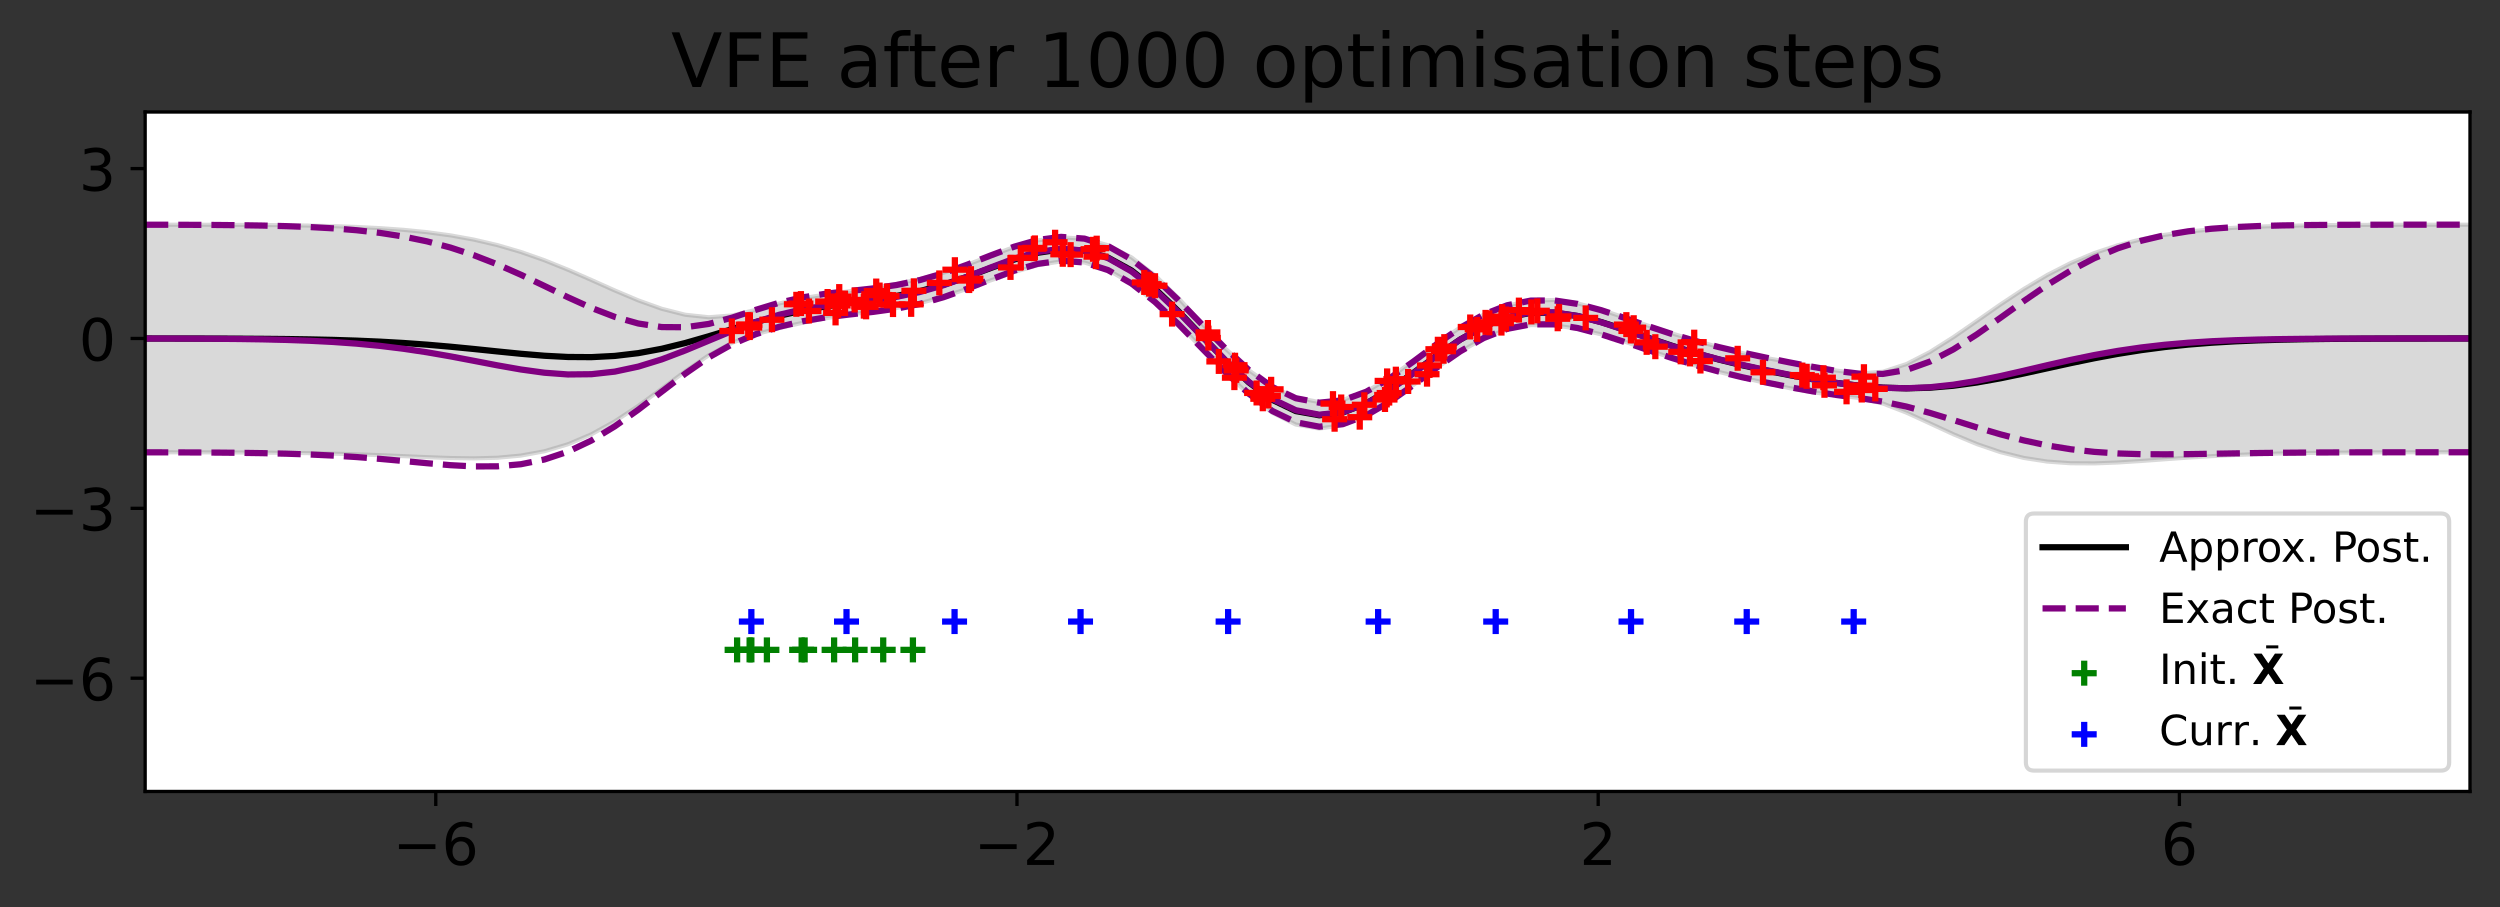 <?xml version="1.0" encoding="utf-8" standalone="no"?>
<!DOCTYPE svg PUBLIC "-//W3C//DTD SVG 1.1//EN"
  "http://www.w3.org/Graphics/SVG/1.1/DTD/svg11.dtd">
<!-- Created with matplotlib (https://matplotlib.org/) -->
<svg height="217.707pt" version="1.1" viewBox="0 0 600.039 217.707" width="600.039pt" xmlns="http://www.w3.org/2000/svg" xmlns:xlink="http://www.w3.org/1999/xlink">
 <rect x="0" y="0" width="600.039" height="217.707" fill="#333333" stroke="none"/>
 <defs>
  <style type="text/css">
*{stroke-linecap:butt;stroke-linejoin:round;}
  </style>
 </defs>
 <g id="figure_1">
  <g id="patch_1">
   <path d="M 0 217.707 
L 600.039 217.707 
L 600.039 -0 
L 0 -0 
z
" style="fill:none;"/>
  </g>
  <g id="axes_1">
   <g id="patch_2">
    <path d="M 34.839 189.957 
L 592.839 189.957 
L 592.839 26.877 
L 34.839 26.877 
z
" style="fill:#ffffff;"/>
   </g>
   <g id="PolyCollection_1">
    <defs>
     <path d="M 34.839 -163.781 
L 34.839 -109.149 
L 40.475 -109.146 
L 46.112 -109.138 
L 51.748 -109.126 
L 57.385 -109.105 
L 63.021 -109.072 
L 68.657 -109.019 
L 74.294 -108.939 
L 79.93 -108.824 
L 85.566 -108.666 
L 91.203 -108.465 
L 96.839 -108.227 
L 102.475 -107.98 
L 108.112 -107.773 
L 113.748 -107.689 
L 119.385 -107.84 
L 125.021 -108.361 
L 130.657 -109.397 
L 136.294 -111.072 
L 141.93 -113.463 
L 147.566 -116.569 
L 153.203 -120.288 
L 158.839 -124.404 
L 164.475 -128.595 
L 170.112 -132.435 
L 175.748 -135.449 
L 181.385 -137.481 
L 187.021 -138.963 
L 192.657 -140.242 
L 198.294 -141.337 
L 203.93 -142.203 
L 209.566 -142.936 
L 215.203 -143.778 
L 220.839 -144.946 
L 226.475 -146.506 
L 232.112 -148.376 
L 237.748 -150.402 
L 243.385 -152.39 
L 249.021 -154.051 
L 254.657 -154.973 
L 260.294 -154.699 
L 265.93 -152.921 
L 271.566 -149.652 
L 277.203 -145.167 
L 282.839 -139.862 
L 288.475 -134.137 
L 294.112 -128.369 
L 299.748 -123.003 
L 305.385 -118.627 
L 311.021 -115.806 
L 316.657 -114.844 
L 322.294 -115.7 
L 327.93 -118.03 
L 333.566 -121.367 
L 339.203 -125.287 
L 344.839 -129.409 
L 350.475 -133.307 
L 356.112 -136.52 
L 361.748 -138.683 
L 367.385 -139.672 
L 373.021 -139.632 
L 378.657 -138.817 
L 384.294 -137.459 
L 389.93 -135.723 
L 395.566 -133.76 
L 401.203 -131.78 
L 406.839 -129.985 
L 412.475 -128.452 
L 418.112 -127.1 
L 423.748 -125.807 
L 429.385 -124.578 
L 435.021 -123.561 
L 440.657 -122.851 
L 446.294 -122.181 
L 451.93 -120.852 
L 457.566 -118.678 
L 463.203 -116.089 
L 468.839 -113.478 
L 474.475 -111.122 
L 480.112 -109.198 
L 485.748 -107.795 
L 491.385 -106.921 
L 497.021 -106.517 
L 502.657 -106.483 
L 508.294 -106.704 
L 513.93 -107.067 
L 519.566 -107.481 
L 525.203 -107.881 
L 530.839 -108.229 
L 536.475 -108.509 
L 542.112 -108.721 
L 547.748 -108.874 
L 553.385 -108.978 
L 559.021 -109.047 
L 564.657 -109.091 
L 570.294 -109.118 
L 575.93 -109.134 
L 581.566 -109.143 
L 587.203 -109.148 
L 592.839 -109.151 
L 592.839 -163.782 
L 592.839 -163.782 
L 587.203 -163.779 
L 581.566 -163.774 
L 575.93 -163.765 
L 570.294 -163.749 
L 564.657 -163.721 
L 559.021 -163.676 
L 553.385 -163.603 
L 547.748 -163.489 
L 542.112 -163.315 
L 536.475 -163.054 
L 530.839 -162.671 
L 525.203 -162.119 
L 519.566 -161.343 
L 513.93 -160.273 
L 508.294 -158.836 
L 502.657 -156.959 
L 497.021 -154.588 
L 491.385 -151.706 
L 485.748 -148.345 
L 480.112 -144.608 
L 474.475 -140.671 
L 468.839 -136.775 
L 463.203 -133.214 
L 457.566 -130.322 
L 451.93 -128.486 
L 446.294 -128.068 
L 440.657 -128.783 
L 435.021 -129.814 
L 429.385 -130.805 
L 423.748 -131.809 
L 418.112 -132.988 
L 412.475 -134.405 
L 406.839 -136.001 
L 401.203 -137.713 
L 395.566 -139.541 
L 389.93 -141.474 
L 384.294 -143.365 
L 378.657 -144.893 
L 373.021 -145.702 
L 367.385 -145.546 
L 361.748 -144.354 
L 356.112 -142.181 
L 350.475 -139.117 
L 344.839 -135.315 
L 339.203 -131.106 
L 333.566 -127.031 
L 327.93 -123.728 
L 322.294 -121.706 
L 316.657 -121.206 
L 311.021 -122.271 
L 305.385 -124.849 
L 299.748 -128.839 
L 294.112 -134.048 
L 288.475 -140.049 
L 282.839 -146.149 
L 277.203 -151.619 
L 271.566 -155.932 
L 265.93 -158.856 
L 260.294 -160.414 
L 254.657 -160.746 
L 249.021 -160.003 
L 243.385 -158.411 
L 237.748 -156.322 
L 232.112 -154.156 
L 226.475 -152.252 
L 220.839 -150.743 
L 215.203 -149.577 
L 209.566 -148.635 
L 203.93 -147.824 
L 198.294 -147.045 
L 192.657 -146.122 
L 187.021 -144.871 
L 181.385 -143.326 
L 175.748 -141.993 
L 170.112 -141.561 
L 164.475 -142.162 
L 158.839 -143.59 
L 153.203 -145.608 
L 147.566 -147.989 
L 141.93 -150.51 
L 136.294 -152.98 
L 130.657 -155.251 
L 125.021 -157.23 
L 119.385 -158.878 
L 113.748 -160.196 
L 108.112 -161.215 
L 102.475 -161.981 
L 96.839 -162.543 
L 91.203 -162.947 
L 85.566 -163.231 
L 79.93 -163.427 
L 74.294 -163.559 
L 68.657 -163.646 
L 63.021 -163.701 
L 57.385 -163.736 
L 51.748 -163.757 
L 46.112 -163.77 
L 40.475 -163.777 
L 34.839 -163.781 
z
" id="m3e86d4dbdd" style="stroke:#808080;stroke-opacity:0.3;"/>
    </defs>
    <g clip-path="url(#p2267577629)">
     <use style="fill:#808080;fill-opacity:0.3;stroke:#808080;stroke-opacity:0.3;" x="0" xlink:href="#m3e86d4dbdd" y="217.707"/>
    </g>
   </g>
   <g id="line2d_1">
    <path clip-path="url(#p2267577629)" d="M 34.839 81.242 
L 40.475 81.245 
L 46.112 81.253 
L 51.748 81.265 
L 57.385 81.286 
L 63.021 81.32 
L 68.657 81.374 
L 74.294 81.458 
L 79.93 81.581 
L 85.566 81.758 
L 91.203 82.001 
L 96.839 82.322 
L 102.475 82.726 
L 108.112 83.213 
L 113.748 83.764 
L 119.385 84.348 
L 125.021 84.911 
L 130.657 85.383 
L 136.294 85.681 
L 141.93 85.72 
L 147.566 85.428 
L 153.203 84.759 
L 158.839 83.71 
L 164.475 82.328 
L 170.112 80.709 
L 175.748 78.986 
L 181.385 77.303 
L 187.021 75.789 
L 192.657 74.524 
L 198.294 73.515 
L 203.93 72.693 
L 209.566 71.921 
L 215.203 71.029 
L 220.839 69.862 
L 226.475 68.328 
L 232.112 66.441 
L 237.748 64.345 
L 243.385 62.306 
L 249.021 60.679 
L 254.657 59.847 
L 260.294 60.15 
L 265.93 61.818 
L 271.566 64.915 
L 277.203 69.313 
L 282.839 74.701 
L 288.475 80.613 
L 294.112 86.498 
L 299.748 91.786 
L 305.385 95.969 
L 311.021 98.668 
L 316.657 99.681 
L 322.294 99.004 
L 327.93 96.828 
L 333.566 93.508 
L 339.203 89.51 
L 344.839 85.345 
L 350.475 81.495 
L 356.112 78.356 
L 361.748 76.188 
L 367.385 75.097 
L 373.021 75.04 
L 378.657 75.852 
L 384.294 77.295 
L 389.93 79.108 
L 395.566 81.056 
L 401.203 82.96 
L 406.839 84.714 
L 412.475 86.278 
L 418.112 87.662 
L 423.748 88.899 
L 429.385 90.015 
L 435.021 91.019 
L 440.657 91.89 
L 446.294 92.582 
L 451.93 93.038 
L 457.566 93.207 
L 463.203 93.055 
L 468.839 92.58 
L 474.475 91.81 
L 480.112 90.803 
L 485.748 89.637 
L 491.385 88.393 
L 497.021 87.154 
L 502.657 85.986 
L 508.294 84.937 
L 513.93 84.036 
L 519.566 83.294 
L 525.203 82.706 
L 530.839 82.257 
L 536.475 81.925 
L 542.112 81.688 
L 547.748 81.525 
L 553.385 81.416 
L 559.021 81.345 
L 564.657 81.301 
L 570.294 81.273 
L 575.93 81.257 
L 581.566 81.248 
L 587.203 81.243 
L 592.839 81.24 
" style="fill:none;stroke:#000000;stroke-linecap:square;stroke-width:1.5;"/>
   </g>
   <g id="line2d_2">
    <path clip-path="url(#p2267577629)" d="M 34.839 108.565 
L 40.475 108.576 
L 46.112 108.595 
L 51.748 108.627 
L 57.385 108.68 
L 63.021 108.764 
L 68.657 108.893 
L 74.294 109.082 
L 79.93 109.347 
L 85.566 109.698 
L 91.203 110.137 
L 96.839 110.645 
L 102.475 111.176 
L 108.112 111.648 
L 113.748 111.947 
L 119.385 111.926 
L 125.021 111.423 
L 130.657 110.289 
L 136.294 108.41 
L 141.93 105.74 
L 147.566 102.329 
L 153.203 98.33 
L 158.839 93.999 
L 164.475 89.683 
L 170.112 85.775 
L 175.748 82.603 
L 181.385 80.217 
L 187.021 78.434 
L 192.657 77.109 
L 198.294 76.162 
L 203.93 75.476 
L 209.566 74.858 
L 215.203 74.075 
L 220.839 72.932 
L 226.475 71.333 
L 232.112 69.325 
L 237.748 67.101 
L 243.385 64.975 
L 249.021 63.336 
L 254.657 62.573 
L 260.294 63.007 
L 265.93 64.822 
L 271.566 68.029 
L 277.203 72.461 
L 282.839 77.793 
L 288.475 83.584 
L 294.112 89.328 
L 299.748 94.506 
L 305.385 98.639 
L 311.021 101.348 
L 316.657 102.414 
L 322.294 101.807 
L 327.93 99.698 
L 333.566 96.425 
L 339.203 92.441 
L 344.839 88.248 
L 350.475 84.338 
L 356.112 81.134 
L 361.748 78.928 
L 367.385 77.848 
L 373.021 77.846 
L 378.657 78.734 
L 384.294 80.239 
L 389.93 82.078 
L 395.566 84.018 
L 401.203 85.894 
L 406.839 87.618 
L 412.475 89.16 
L 418.112 90.532 
L 423.748 91.769 
L 429.385 92.899 
L 435.021 93.913 
L 440.657 94.785 
L 446.294 95.548 
L 451.93 96.399 
L 457.566 97.578 
L 463.203 99.1 
L 468.839 100.82 
L 474.475 102.577 
L 480.112 104.241 
L 485.748 105.708 
L 491.385 106.914 
L 497.021 107.828 
L 502.657 108.456 
L 508.294 108.833 
L 513.93 109.009 
L 519.566 109.045 
L 525.203 108.997 
L 530.839 108.911 
L 536.475 108.816 
L 542.112 108.733 
L 547.748 108.668 
L 553.385 108.623 
L 559.021 108.592 
L 564.657 108.574 
L 570.294 108.563 
L 575.93 108.558 
L 581.566 108.555 
L 587.203 108.554 
L 592.839 108.553 
" style="fill:none;stroke:#800080;stroke-dasharray:5.55,2.4;stroke-dashoffset:0;stroke-width:1.5;"/>
   </g>
   <g id="line2d_3">
    <path clip-path="url(#p2267577629)" d="M 34.839 81.249 
L 40.475 81.26 
L 46.112 81.279 
L 51.748 81.311 
L 57.385 81.365 
L 63.021 81.451 
L 68.657 81.585 
L 74.294 81.785 
L 79.93 82.075 
L 85.566 82.478 
L 91.203 83.017 
L 96.839 83.708 
L 102.475 84.552 
L 108.112 85.533 
L 113.748 86.605 
L 119.385 87.69 
L 125.021 88.684 
L 130.657 89.458 
L 136.294 89.875 
L 141.93 89.815 
L 147.566 89.194 
L 153.203 87.989 
L 158.839 86.252 
L 164.475 84.113 
L 170.112 81.762 
L 175.748 79.42 
L 181.385 77.297 
L 187.021 75.548 
L 192.657 74.238 
L 198.294 73.324 
L 203.93 72.663 
L 209.566 72.043 
L 215.203 71.24 
L 220.839 70.07 
L 226.475 68.452 
L 232.112 66.435 
L 237.748 64.213 
L 243.385 62.098 
L 249.021 60.47 
L 254.657 59.713 
L 260.294 60.141 
L 265.93 61.942 
L 271.566 65.138 
L 277.203 69.569 
L 282.839 74.915 
L 288.475 80.726 
L 294.112 86.482 
L 299.748 91.655 
L 305.385 95.771 
L 311.021 98.466 
L 316.657 99.533 
L 322.294 98.945 
L 327.93 96.86 
L 333.566 93.603 
L 339.203 89.621 
L 344.839 85.425 
L 350.475 81.514 
L 356.112 78.31 
L 361.748 76.098 
L 367.385 75.001 
L 373.021 74.974 
L 378.657 75.84 
L 384.294 77.34 
L 389.93 79.192 
L 395.566 81.144 
L 401.203 83.018 
L 406.839 84.718 
L 412.475 86.225 
L 418.112 87.567 
L 423.748 88.791 
L 429.385 89.928 
L 435.021 90.975 
L 440.657 91.895 
L 446.294 92.619 
L 451.93 93.072 
L 457.566 93.192 
L 463.203 92.945 
L 468.839 92.338 
L 474.475 91.42 
L 480.112 90.269 
L 485.748 88.981 
L 491.385 87.655 
L 497.021 86.379 
L 502.657 85.22 
L 508.294 84.219 
L 513.93 83.395 
L 519.566 82.747 
L 525.203 82.258 
L 530.839 81.903 
L 536.475 81.657 
L 542.112 81.492 
L 547.748 81.387 
L 553.385 81.321 
L 559.021 81.283 
L 564.657 81.261 
L 570.294 81.249 
L 575.93 81.243 
L 581.566 81.239 
L 587.203 81.238 
L 592.839 81.237 
" style="fill:none;stroke:#800080;stroke-linecap:square;stroke-width:1.5;"/>
   </g>
   <g id="line2d_4">
    <path clip-path="url(#p2267577629)" d="M 34.839 53.934 
L 40.475 53.945 
L 46.112 53.964 
L 51.748 53.996 
L 57.385 54.051 
L 63.021 54.139 
L 68.657 54.277 
L 74.294 54.489 
L 79.93 54.803 
L 85.566 55.258 
L 91.203 55.897 
L 96.839 56.77 
L 102.475 57.929 
L 108.112 59.418 
L 113.748 61.262 
L 119.385 63.455 
L 125.021 65.945 
L 130.657 68.626 
L 136.294 71.341 
L 141.93 73.89 
L 147.566 76.058 
L 153.203 77.647 
L 158.839 78.505 
L 164.475 78.543 
L 170.112 77.748 
L 175.748 76.236 
L 181.385 74.376 
L 187.021 72.662 
L 192.657 71.367 
L 198.294 70.486 
L 203.93 69.85 
L 209.566 69.229 
L 215.203 68.404 
L 220.839 67.209 
L 226.475 65.57 
L 232.112 63.544 
L 237.748 61.325 
L 243.385 59.221 
L 249.021 57.605 
L 254.657 56.853 
L 260.294 57.275 
L 265.93 59.062 
L 271.566 62.246 
L 277.203 66.677 
L 282.839 72.037 
L 288.475 77.868 
L 294.112 83.636 
L 299.748 88.805 
L 305.385 92.903 
L 311.021 95.584 
L 316.657 96.653 
L 322.294 96.083 
L 327.93 94.022 
L 333.566 90.78 
L 339.203 86.802 
L 344.839 82.602 
L 350.475 78.69 
L 356.112 75.486 
L 361.748 73.269 
L 367.385 72.153 
L 373.021 72.101 
L 378.657 72.946 
L 384.294 74.442 
L 389.93 76.305 
L 395.566 78.271 
L 401.203 80.142 
L 406.839 81.818 
L 412.475 83.29 
L 418.112 84.602 
L 423.748 85.813 
L 429.385 86.957 
L 435.021 88.037 
L 440.657 89.004 
L 446.294 89.69 
L 451.93 89.746 
L 457.566 88.806 
L 463.203 86.789 
L 468.839 83.857 
L 474.475 80.263 
L 480.112 76.297 
L 485.748 72.253 
L 491.385 68.396 
L 497.021 64.93 
L 502.657 61.983 
L 508.294 59.605 
L 513.93 57.781 
L 519.566 56.448 
L 525.203 55.518 
L 530.839 54.896 
L 536.475 54.498 
L 542.112 54.252 
L 547.748 54.105 
L 553.385 54.02 
L 559.021 53.973 
L 564.657 53.947 
L 570.294 53.934 
L 575.93 53.927 
L 581.566 53.924 
L 587.203 53.923 
L 592.839 53.922 
" style="fill:none;stroke:#800080;stroke-dasharray:5.55,2.4;stroke-dashoffset:0;stroke-width:1.5;"/>
   </g>
   <g id="matplotlib.axis_1">
    <g id="xtick_1">
     <g id="line2d_5">
      <defs>
       <path d="M 0 0 
L 0 3.5 
" id="m0341844a81" style="stroke:#000000;stroke-width:0.8;"/>
      </defs>
      <g>
       <use style="stroke:#000000;stroke-width:0.8;" x="104.589" xlink:href="#m0341844a81" y="189.957"/>
      </g>
     </g>
     <g id="text_1">
      <!-- −6 -->
      <defs>
       <path d="M 10.594 35.5 
L 73.188 35.5 
L 73.188 27.203 
L 10.594 27.203 
z
" id="DejaVuSans-8722"/>
       <path d="M 33.016 40.375 
Q 26.375 40.375 22.484 35.828 
Q 18.609 31.297 18.609 23.391 
Q 18.609 15.531 22.484 10.953 
Q 26.375 6.391 33.016 6.391 
Q 39.656 6.391 43.531 10.953 
Q 47.406 15.531 47.406 23.391 
Q 47.406 31.297 43.531 35.828 
Q 39.656 40.375 33.016 40.375 
z
M 52.594 71.297 
L 52.594 62.312 
Q 48.875 64.062 45.094 64.984 
Q 41.312 65.922 37.594 65.922 
Q 27.828 65.922 22.672 59.328 
Q 17.531 52.734 16.797 39.406 
Q 19.672 43.656 24.016 45.922 
Q 28.375 48.188 33.594 48.188 
Q 44.578 48.188 50.953 41.516 
Q 57.328 34.859 57.328 23.391 
Q 57.328 12.156 50.688 5.359 
Q 44.047 -1.422 33.016 -1.422 
Q 20.359 -1.422 13.672 8.266 
Q 6.984 17.969 6.984 36.375 
Q 6.984 53.656 15.188 63.938 
Q 23.391 74.219 37.203 74.219 
Q 40.922 74.219 44.703 73.484 
Q 48.484 72.75 52.594 71.297 
z
" id="DejaVuSans-54"/>
      </defs>
      <g transform="translate(94.27 207.595)scale(0.14 -0.14)">
       <use xlink:href="#DejaVuSans-8722"/>
       <use x="83.789" xlink:href="#DejaVuSans-54"/>
      </g>
     </g>
    </g>
    <g id="xtick_2">
     <g id="line2d_6">
      <g>
       <use style="stroke:#000000;stroke-width:0.8;" x="244.089" xlink:href="#m0341844a81" y="189.957"/>
      </g>
     </g>
     <g id="text_2">
      <!-- −2 -->
      <defs>
       <path d="M 19.188 8.297 
L 53.609 8.297 
L 53.609 0 
L 7.328 0 
L 7.328 8.297 
Q 12.938 14.109 22.625 23.891 
Q 32.328 33.688 34.812 36.531 
Q 39.547 41.844 41.422 45.531 
Q 43.312 49.219 43.312 52.781 
Q 43.312 58.594 39.234 62.25 
Q 35.156 65.922 28.609 65.922 
Q 23.969 65.922 18.812 64.312 
Q 13.672 62.703 7.812 59.422 
L 7.812 69.391 
Q 13.766 71.781 18.938 73 
Q 24.125 74.219 28.422 74.219 
Q 39.75 74.219 46.484 68.547 
Q 53.219 62.891 53.219 53.422 
Q 53.219 48.922 51.531 44.891 
Q 49.859 40.875 45.406 35.406 
Q 44.188 33.984 37.641 27.219 
Q 31.109 20.453 19.188 8.297 
z
" id="DejaVuSans-50"/>
      </defs>
      <g transform="translate(233.77 207.595)scale(0.14 -0.14)">
       <use xlink:href="#DejaVuSans-8722"/>
       <use x="83.789" xlink:href="#DejaVuSans-50"/>
      </g>
     </g>
    </g>
    <g id="xtick_3">
     <g id="line2d_7">
      <g>
       <use style="stroke:#000000;stroke-width:0.8;" x="383.589" xlink:href="#m0341844a81" y="189.957"/>
      </g>
     </g>
     <g id="text_3">
      <!-- 2 -->
      <g transform="translate(379.135 207.595)scale(0.14 -0.14)">
       <use xlink:href="#DejaVuSans-50"/>
      </g>
     </g>
    </g>
    <g id="xtick_4">
     <g id="line2d_8">
      <g>
       <use style="stroke:#000000;stroke-width:0.8;" x="523.089" xlink:href="#m0341844a81" y="189.957"/>
      </g>
     </g>
     <g id="text_4">
      <!-- 6 -->
      <g transform="translate(518.635 207.595)scale(0.14 -0.14)">
       <use xlink:href="#DejaVuSans-54"/>
      </g>
     </g>
    </g>
   </g>
   <g id="matplotlib.axis_2">
    <g id="ytick_1">
     <g id="line2d_9">
      <defs>
       <path d="M 0 0 
L -3.5 0 
" id="m7e2722199b" style="stroke:#000000;stroke-width:0.8;"/>
      </defs>
      <g>
       <use style="stroke:#000000;stroke-width:0.8;" x="34.839" xlink:href="#m7e2722199b" y="162.777"/>
      </g>
     </g>
     <g id="text_5">
      <!-- −6 -->
      <g transform="translate(7.2 168.096)scale(0.14 -0.14)">
       <use xlink:href="#DejaVuSans-8722"/>
       <use x="83.789" xlink:href="#DejaVuSans-54"/>
      </g>
     </g>
    </g>
    <g id="ytick_2">
     <g id="line2d_10">
      <g>
       <use style="stroke:#000000;stroke-width:0.8;" x="34.839" xlink:href="#m7e2722199b" y="122.007"/>
      </g>
     </g>
     <g id="text_6">
      <!-- −3 -->
      <defs>
       <path d="M 40.578 39.312 
Q 47.656 37.797 51.625 33 
Q 55.609 28.219 55.609 21.188 
Q 55.609 10.406 48.188 4.484 
Q 40.766 -1.422 27.094 -1.422 
Q 22.516 -1.422 17.656 -0.516 
Q 12.797 0.391 7.625 2.203 
L 7.625 11.719 
Q 11.719 9.328 16.594 8.109 
Q 21.484 6.891 26.812 6.891 
Q 36.078 6.891 40.938 10.547 
Q 45.797 14.203 45.797 21.188 
Q 45.797 27.641 41.281 31.266 
Q 36.766 34.906 28.719 34.906 
L 20.219 34.906 
L 20.219 43.016 
L 29.109 43.016 
Q 36.375 43.016 40.234 45.922 
Q 44.094 48.828 44.094 54.297 
Q 44.094 59.906 40.109 62.906 
Q 36.141 65.922 28.719 65.922 
Q 24.656 65.922 20.016 65.031 
Q 15.375 64.156 9.812 62.312 
L 9.812 71.094 
Q 15.438 72.656 20.344 73.438 
Q 25.25 74.219 29.594 74.219 
Q 40.828 74.219 47.359 69.109 
Q 53.906 64.016 53.906 55.328 
Q 53.906 49.266 50.438 45.094 
Q 46.969 40.922 40.578 39.312 
z
" id="DejaVuSans-51"/>
      </defs>
      <g transform="translate(7.2 127.326)scale(0.14 -0.14)">
       <use xlink:href="#DejaVuSans-8722"/>
       <use x="83.789" xlink:href="#DejaVuSans-51"/>
      </g>
     </g>
    </g>
    <g id="ytick_3">
     <g id="line2d_11">
      <g>
       <use style="stroke:#000000;stroke-width:0.8;" x="34.839" xlink:href="#m7e2722199b" y="81.237"/>
      </g>
     </g>
     <g id="text_7">
      <!-- 0 -->
      <defs>
       <path d="M 31.781 66.406 
Q 24.172 66.406 20.328 58.906 
Q 16.5 51.422 16.5 36.375 
Q 16.5 21.391 20.328 13.891 
Q 24.172 6.391 31.781 6.391 
Q 39.453 6.391 43.281 13.891 
Q 47.125 21.391 47.125 36.375 
Q 47.125 51.422 43.281 58.906 
Q 39.453 66.406 31.781 66.406 
z
M 31.781 74.219 
Q 44.047 74.219 50.516 64.516 
Q 56.984 54.828 56.984 36.375 
Q 56.984 17.969 50.516 8.266 
Q 44.047 -1.422 31.781 -1.422 
Q 19.531 -1.422 13.062 8.266 
Q 6.594 17.969 6.594 36.375 
Q 6.594 54.828 13.062 64.516 
Q 19.531 74.219 31.781 74.219 
z
" id="DejaVuSans-48"/>
      </defs>
      <g transform="translate(18.932 86.556)scale(0.14 -0.14)">
       <use xlink:href="#DejaVuSans-48"/>
      </g>
     </g>
    </g>
    <g id="ytick_4">
     <g id="line2d_12">
      <g>
       <use style="stroke:#000000;stroke-width:0.8;" x="34.839" xlink:href="#m7e2722199b" y="40.467"/>
      </g>
     </g>
     <g id="text_8">
      <!-- 3 -->
      <g transform="translate(18.932 45.786)scale(0.14 -0.14)">
       <use xlink:href="#DejaVuSans-51"/>
      </g>
     </g>
    </g>
   </g>
   <g id="PathCollection_1">
    <defs>
     <path d="M -3 0 
L 3 0 
M 0 3 
L 0 -3 
" id="m3baedb5ab4" style="stroke:#ff0000;stroke-width:1.5;"/>
    </defs>
    <g clip-path="url(#p2267577629)">
     <use style="fill:#ff0000;stroke:#ff0000;stroke-width:1.5;" x="327.458" xlink:href="#m3baedb5ab4" y="97.151"/>
     <use style="fill:#ff0000;stroke:#ff0000;stroke-width:1.5;" x="373.877" xlink:href="#m3baedb5ab4" y="76.504"/>
     <use style="fill:#ff0000;stroke:#ff0000;stroke-width:1.5;" x="342.51" xlink:href="#m3baedb5ab4" y="89.811"/>
     <use style="fill:#ff0000;stroke:#ff0000;stroke-width:1.5;" x="326.361" xlink:href="#m3baedb5ab4" y="100.131"/>
     <use style="fill:#ff0000;stroke:#ff0000;stroke-width:1.5;" x="292.539" xlink:href="#m3baedb5ab4" y="86.743"/>
     <use style="fill:#ff0000;stroke:#ff0000;stroke-width:1.5;" x="354.544" xlink:href="#m3baedb5ab4" y="79.05"/>
     <use style="fill:#ff0000;stroke:#ff0000;stroke-width:1.5;" x="296.426" xlink:href="#m3baedb5ab4" y="87.661"/>
     <use style="fill:#ff0000;stroke:#ff0000;stroke-width:1.5;" x="423.144" xlink:href="#m3baedb5ab4" y="89.344"/>
     <use style="fill:#ff0000;stroke:#ff0000;stroke-width:1.5;" x="443.201" xlink:href="#m3baedb5ab4" y="94.05"/>
     <use style="fill:#ff0000;stroke:#ff0000;stroke-width:1.5;" x="281.319" xlink:href="#m3baedb5ab4" y="75.394"/>
     <use style="fill:#ff0000;stroke:#ff0000;stroke-width:1.5;" x="395.23" xlink:href="#m3baedb5ab4" y="82.173"/>
     <use style="fill:#ff0000;stroke:#ff0000;stroke-width:1.5;" x="321.901" xlink:href="#m3baedb5ab4" y="97.68"/>
     <use style="fill:#ff0000;stroke:#ff0000;stroke-width:1.5;" x="332.823" xlink:href="#m3baedb5ab4" y="94.804"/>
     <use style="fill:#ff0000;stroke:#ff0000;stroke-width:1.5;" x="432.581" xlink:href="#m3baedb5ab4" y="90.023"/>
     <use style="fill:#ff0000;stroke:#ff0000;stroke-width:1.5;" x="194.158" xlink:href="#m3baedb5ab4" y="74.643"/>
     <use style="fill:#ff0000;stroke:#ff0000;stroke-width:1.5;" x="198.648" xlink:href="#m3baedb5ab4" y="72.37"/>
     <use style="fill:#ff0000;stroke:#ff0000;stroke-width:1.5;" x="179.98" xlink:href="#m3baedb5ab4" y="77.949"/>
     <use style="fill:#ff0000;stroke:#ff0000;stroke-width:1.5;" x="406.64" xlink:href="#m3baedb5ab4" y="82.133"/>
     <use style="fill:#ff0000;stroke:#ff0000;stroke-width:1.5;" x="391.445" xlink:href="#m3baedb5ab4" y="79.432"/>
     <use style="fill:#ff0000;stroke:#ff0000;stroke-width:1.5;" x="417.072" xlink:href="#m3baedb5ab4" y="85.997"/>
     <use style="fill:#ff0000;stroke:#ff0000;stroke-width:1.5;" x="447.374" xlink:href="#m3baedb5ab4" y="90.409"/>
     <use style="fill:#ff0000;stroke:#ff0000;stroke-width:1.5;" x="397.304" xlink:href="#m3baedb5ab4" y="83.209"/>
     <use style="fill:#ff0000;stroke:#ff0000;stroke-width:1.5;" x="303.092" xlink:href="#m3baedb5ab4" y="95.711"/>
     <use style="fill:#ff0000;stroke:#ff0000;stroke-width:1.5;" x="392.107" xlink:href="#m3baedb5ab4" y="78.659"/>
     <use style="fill:#ff0000;stroke:#ff0000;stroke-width:1.5;" x="207.338" xlink:href="#m3baedb5ab4" y="73.491"/>
     <use style="fill:#ff0000;stroke:#ff0000;stroke-width:1.5;" x="352.877" xlink:href="#m3baedb5ab4" y="78.482"/>
     <use style="fill:#ff0000;stroke:#ff0000;stroke-width:1.5;" x="214.335" xlink:href="#m3baedb5ab4" y="73.096"/>
     <use style="fill:#ff0000;stroke:#ff0000;stroke-width:1.5;" x="437.902" xlink:href="#m3baedb5ab4" y="92.481"/>
     <use style="fill:#ff0000;stroke:#ff0000;stroke-width:1.5;" x="319.935" xlink:href="#m3baedb5ab4" y="96.874"/>
     <use style="fill:#ff0000;stroke:#ff0000;stroke-width:1.5;" x="290.03" xlink:href="#m3baedb5ab4" y="81.146"/>
     <use style="fill:#ff0000;stroke:#ff0000;stroke-width:1.5;" x="248.15" xlink:href="#m3baedb5ab4" y="59.696"/>
     <use style="fill:#ff0000;stroke:#ff0000;stroke-width:1.5;" x="390.35" xlink:href="#m3baedb5ab4" y="77.911"/>
     <use style="fill:#ff0000;stroke:#ff0000;stroke-width:1.5;" x="301.605" xlink:href="#m3baedb5ab4" y="94.312"/>
     <use style="fill:#ff0000;stroke:#ff0000;stroke-width:1.5;" x="332.932" xlink:href="#m3baedb5ab4" y="91.422"/>
     <use style="fill:#ff0000;stroke:#ff0000;stroke-width:1.5;" x="179.581" xlink:href="#m3baedb5ab4" y="77.929"/>
     <use style="fill:#ff0000;stroke:#ff0000;stroke-width:1.5;" x="346.659" xlink:href="#m3baedb5ab4" y="83.196"/>
     <use style="fill:#ff0000;stroke:#ff0000;stroke-width:1.5;" x="345.114" xlink:href="#m3baedb5ab4" y="83.82"/>
     <use style="fill:#ff0000;stroke:#ff0000;stroke-width:1.5;" x="346.464" xlink:href="#m3baedb5ab4" y="84.298"/>
     <use style="fill:#ff0000;stroke:#ff0000;stroke-width:1.5;" x="437.645" xlink:href="#m3baedb5ab4" y="90.663"/>
     <use style="fill:#ff0000;stroke:#ff0000;stroke-width:1.5;" x="364.567" xlink:href="#m3baedb5ab4" y="74.433"/>
     <use style="fill:#ff0000;stroke:#ff0000;stroke-width:1.5;" x="274.642" xlink:href="#m3baedb5ab4" y="67.788"/>
     <use style="fill:#ff0000;stroke:#ff0000;stroke-width:1.5;" x="296.271" xlink:href="#m3baedb5ab4" y="90.644"/>
     <use style="fill:#ff0000;stroke:#ff0000;stroke-width:1.5;" x="368.978" xlink:href="#m3baedb5ab4" y="74.599"/>
     <use style="fill:#ff0000;stroke:#ff0000;stroke-width:1.5;" x="191.142" xlink:href="#m3baedb5ab4" y="73.031"/>
     <use style="fill:#ff0000;stroke:#ff0000;stroke-width:1.5;" x="360.367" xlink:href="#m3baedb5ab4" y="77.553"/>
     <use style="fill:#ff0000;stroke:#ff0000;stroke-width:1.5;" x="361.447" xlink:href="#m3baedb5ab4" y="76.574"/>
     <use style="fill:#ff0000;stroke:#ff0000;stroke-width:1.5;" x="233.036" xlink:href="#m3baedb5ab4" y="66.899"/>
     <use style="fill:#ff0000;stroke:#ff0000;stroke-width:1.5;" x="210.31" xlink:href="#m3baedb5ab4" y="69.854"/>
     <use style="fill:#ff0000;stroke:#ff0000;stroke-width:1.5;" x="262.344" xlink:href="#m3baedb5ab4" y="59.832"/>
     <use style="fill:#ff0000;stroke:#ff0000;stroke-width:1.5;" x="275.814" xlink:href="#m3baedb5ab4" y="68.211"/>
     <use style="fill:#ff0000;stroke:#ff0000;stroke-width:1.5;" x="333.424" xlink:href="#m3baedb5ab4" y="94.344"/>
     <use style="fill:#ff0000;stroke:#ff0000;stroke-width:1.5;" x="296.709" xlink:href="#m3baedb5ab4" y="88.896"/>
     <use style="fill:#ff0000;stroke:#ff0000;stroke-width:1.5;" x="450.095" xlink:href="#m3baedb5ab4" y="93.34"/>
     <use style="fill:#ff0000;stroke:#ff0000;stroke-width:1.5;" x="202.81" xlink:href="#m3baedb5ab4" y="72.739"/>
     <use style="fill:#ff0000;stroke:#ff0000;stroke-width:1.5;" x="232.616" xlink:href="#m3baedb5ab4" y="67.334"/>
     <use style="fill:#ff0000;stroke:#ff0000;stroke-width:1.5;" x="219.344" xlink:href="#m3baedb5ab4" y="69.8"/>
     <use style="fill:#ff0000;stroke:#ff0000;stroke-width:1.5;" x="356.556" xlink:href="#m3baedb5ab4" y="77.377"/>
     <use style="fill:#ff0000;stroke:#ff0000;stroke-width:1.5;" x="245.007" xlink:href="#m3baedb5ab4" y="61.889"/>
     <use style="fill:#ff0000;stroke:#ff0000;stroke-width:1.5;" x="304.44" xlink:href="#m3baedb5ab4" y="95.031"/>
     <use style="fill:#ff0000;stroke:#ff0000;stroke-width:1.5;" x="242.534" xlink:href="#m3baedb5ab4" y="64.188"/>
     <use style="fill:#ff0000;stroke:#ff0000;stroke-width:1.5;" x="218.692" xlink:href="#m3baedb5ab4" y="73.054"/>
     <use style="fill:#ff0000;stroke:#ff0000;stroke-width:1.5;" x="205.134" xlink:href="#m3baedb5ab4" y="71.991"/>
     <use style="fill:#ff0000;stroke:#ff0000;stroke-width:1.5;" x="357.455" xlink:href="#m3baedb5ab4" y="77.489"/>
     <use style="fill:#ff0000;stroke:#ff0000;stroke-width:1.5;" x="212.892" xlink:href="#m3baedb5ab4" y="71.041"/>
     <use style="fill:#ff0000;stroke:#ff0000;stroke-width:1.5;" x="229.186" xlink:href="#m3baedb5ab4" y="64.733"/>
     <use style="fill:#ff0000;stroke:#ff0000;stroke-width:1.5;" x="277.213" xlink:href="#m3baedb5ab4" y="68.575"/>
     <use style="fill:#ff0000;stroke:#ff0000;stroke-width:1.5;" x="403.396" xlink:href="#m3baedb5ab4" y="84.447"/>
     <use style="fill:#ff0000;stroke:#ff0000;stroke-width:1.5;" x="201.43" xlink:href="#m3baedb5ab4" y="71.188"/>
     <use style="fill:#ff0000;stroke:#ff0000;stroke-width:1.5;" x="408.126" xlink:href="#m3baedb5ab4" y="86.661"/>
     <use style="fill:#ff0000;stroke:#ff0000;stroke-width:1.5;" x="201.151" xlink:href="#m3baedb5ab4" y="73.3"/>
     <use style="fill:#ff0000;stroke:#ff0000;stroke-width:1.5;" x="446.771" xlink:href="#m3baedb5ab4" y="92.568"/>
     <use style="fill:#ff0000;stroke:#ff0000;stroke-width:1.5;" x="305.093" xlink:href="#m3baedb5ab4" y="93.443"/>
     <use style="fill:#ff0000;stroke:#ff0000;stroke-width:1.5;" x="446.855" xlink:href="#m3baedb5ab4" y="93.61"/>
     <use style="fill:#ff0000;stroke:#ff0000;stroke-width:1.5;" x="343.091" xlink:href="#m3baedb5ab4" y="87.717"/>
     <use style="fill:#ff0000;stroke:#ff0000;stroke-width:1.5;" x="380.594" xlink:href="#m3baedb5ab4" y="76.3"/>
     <use style="fill:#ff0000;stroke:#ff0000;stroke-width:1.5;" x="185.272" xlink:href="#m3baedb5ab4" y="76.737"/>
     <use style="fill:#ff0000;stroke:#ff0000;stroke-width:1.5;" x="253.242" xlink:href="#m3baedb5ab4" y="58.145"/>
     <use style="fill:#ff0000;stroke:#ff0000;stroke-width:1.5;" x="207.874" xlink:href="#m3baedb5ab4" y="73.645"/>
     <use style="fill:#ff0000;stroke:#ff0000;stroke-width:1.5;" x="256.962" xlink:href="#m3baedb5ab4" y="61.115"/>
     <use style="fill:#ff0000;stroke:#ff0000;stroke-width:1.5;" x="207.464" xlink:href="#m3baedb5ab4" y="72.891"/>
     <use style="fill:#ff0000;stroke:#ff0000;stroke-width:1.5;" x="263.056" xlink:href="#m3baedb5ab4" y="61.591"/>
     <use style="fill:#ff0000;stroke:#ff0000;stroke-width:1.5;" x="289.918" xlink:href="#m3baedb5ab4" y="79.802"/>
     <use style="fill:#ff0000;stroke:#ff0000;stroke-width:1.5;" x="192.236" xlink:href="#m3baedb5ab4" y="72.859"/>
     <use style="fill:#ff0000;stroke:#ff0000;stroke-width:1.5;" x="367.539" xlink:href="#m3baedb5ab4" y="74.857"/>
     <use style="fill:#ff0000;stroke:#ff0000;stroke-width:1.5;" x="332.421" xlink:href="#m3baedb5ab4" y="95.888"/>
     <use style="fill:#ff0000;stroke:#ff0000;stroke-width:1.5;" x="248.383" xlink:href="#m3baedb5ab4" y="59.499"/>
     <use style="fill:#ff0000;stroke:#ff0000;stroke-width:1.5;" x="320.325" xlink:href="#m3baedb5ab4" y="100.621"/>
     <use style="fill:#ff0000;stroke:#ff0000;stroke-width:1.5;" x="200.548" xlink:href="#m3baedb5ab4" y="75.098"/>
     <use style="fill:#ff0000;stroke:#ff0000;stroke-width:1.5;" x="335.028" xlink:href="#m3baedb5ab4" y="91.011"/>
     <use style="fill:#ff0000;stroke:#ff0000;stroke-width:1.5;" x="433.613" xlink:href="#m3baedb5ab4" y="90.329"/>
     <use style="fill:#ff0000;stroke:#ff0000;stroke-width:1.5;" x="263.22" xlink:href="#m3baedb5ab4" y="59.558"/>
     <use style="fill:#ff0000;stroke:#ff0000;stroke-width:1.5;" x="360.547" xlink:href="#m3baedb5ab4" y="76.004"/>
     <use style="fill:#ff0000;stroke:#ff0000;stroke-width:1.5;" x="211.111" xlink:href="#m3baedb5ab4" y="70.819"/>
     <use style="fill:#ff0000;stroke:#ff0000;stroke-width:1.5;" x="374.194" xlink:href="#m3baedb5ab4" y="75.945"/>
     <use style="fill:#ff0000;stroke:#ff0000;stroke-width:1.5;" x="255.083" xlink:href="#m3baedb5ab4" y="61.032"/>
     <use style="fill:#ff0000;stroke:#ff0000;stroke-width:1.5;" x="225.449" xlink:href="#m3baedb5ab4" y="67.898"/>
     <use style="fill:#ff0000;stroke:#ff0000;stroke-width:1.5;" x="337.976" xlink:href="#m3baedb5ab4" y="91.568"/>
     <use style="fill:#ff0000;stroke:#ff0000;stroke-width:1.5;" x="179.949" xlink:href="#m3baedb5ab4" y="78.617"/>
     <use style="fill:#ff0000;stroke:#ff0000;stroke-width:1.5;" x="405.613" xlink:href="#m3baedb5ab4" y="84.942"/>
     <use style="fill:#ff0000;stroke:#ff0000;stroke-width:1.5;" x="175.649" xlink:href="#m3baedb5ab4" y="79.441"/>
    </g>
   </g>
   <g id="PathCollection_2">
    <defs>
     <path d="M -3 0 
L 3 0 
M 0 3 
L 0 -3 
" id="m92fbbdc07b" style="stroke:#008000;stroke-width:1.5;"/>
    </defs>
    <g clip-path="url(#p2267577629)">
     <use style="fill:#008000;stroke:#008000;stroke-width:1.5;" x="179.921" xlink:href="#m92fbbdc07b" y="155.982"/>
     <use style="fill:#008000;stroke:#008000;stroke-width:1.5;" x="184.068" xlink:href="#m92fbbdc07b" y="155.982"/>
     <use style="fill:#008000;stroke:#008000;stroke-width:1.5;" x="219.114" xlink:href="#m92fbbdc07b" y="155.982"/>
     <use style="fill:#008000;stroke:#008000;stroke-width:1.5;" x="200.198" xlink:href="#m92fbbdc07b" y="155.982"/>
     <use style="fill:#008000;stroke:#008000;stroke-width:1.5;" x="192.407" xlink:href="#m92fbbdc07b" y="155.982"/>
     <use style="fill:#008000;stroke:#008000;stroke-width:1.5;" x="193.122" xlink:href="#m92fbbdc07b" y="155.982"/>
     <use style="fill:#008000;stroke:#008000;stroke-width:1.5;" x="180.335" xlink:href="#m92fbbdc07b" y="155.982"/>
     <use style="fill:#008000;stroke:#008000;stroke-width:1.5;" x="205.241" xlink:href="#m92fbbdc07b" y="155.982"/>
     <use style="fill:#008000;stroke:#008000;stroke-width:1.5;" x="211.983" xlink:href="#m92fbbdc07b" y="155.982"/>
     <use style="fill:#008000;stroke:#008000;stroke-width:1.5;" x="176.918" xlink:href="#m92fbbdc07b" y="155.982"/>
    </g>
   </g>
   <g id="PathCollection_3">
    <defs>
     <path d="M -3 0 
L 3 0 
M 0 3 
L 0 -3 
" id="m24bfdc5041" style="stroke:#0000ff;stroke-width:1.5;"/>
    </defs>
    <g clip-path="url(#p2267577629)">
     <use style="fill:#0000ff;stroke:#0000ff;stroke-width:1.5;" x="203.177" xlink:href="#m24bfdc5041" y="149.187"/>
     <use style="fill:#0000ff;stroke:#0000ff;stroke-width:1.5;" x="229.111" xlink:href="#m24bfdc5041" y="149.187"/>
     <use style="fill:#0000ff;stroke:#0000ff;stroke-width:1.5;" x="444.912" xlink:href="#m24bfdc5041" y="149.187"/>
     <use style="fill:#0000ff;stroke:#0000ff;stroke-width:1.5;" x="358.991" xlink:href="#m24bfdc5041" y="149.187"/>
     <use style="fill:#0000ff;stroke:#0000ff;stroke-width:1.5;" x="294.767" xlink:href="#m24bfdc5041" y="149.187"/>
     <use style="fill:#0000ff;stroke:#0000ff;stroke-width:1.5;" x="330.773" xlink:href="#m24bfdc5041" y="149.187"/>
     <use style="fill:#0000ff;stroke:#0000ff;stroke-width:1.5;" x="259.345" xlink:href="#m24bfdc5041" y="149.187"/>
     <use style="fill:#0000ff;stroke:#0000ff;stroke-width:1.5;" x="391.472" xlink:href="#m24bfdc5041" y="149.187"/>
     <use style="fill:#0000ff;stroke:#0000ff;stroke-width:1.5;" x="419.242" xlink:href="#m24bfdc5041" y="149.187"/>
     <use style="fill:#0000ff;stroke:#0000ff;stroke-width:1.5;" x="180.335" xlink:href="#m24bfdc5041" y="149.187"/>
    </g>
   </g>
   <g id="patch_3">
    <path d="M 34.839 189.957 
L 34.839 26.877 
" style="fill:none;stroke:#000000;stroke-linecap:square;stroke-linejoin:miter;stroke-width:0.8;"/>
   </g>
   <g id="patch_4">
    <path d="M 592.839 189.957 
L 592.839 26.877 
" style="fill:none;stroke:#000000;stroke-linecap:square;stroke-linejoin:miter;stroke-width:0.8;"/>
   </g>
   <g id="patch_5">
    <path d="M 34.839 189.957 
L 592.839 189.957 
" style="fill:none;stroke:#000000;stroke-linecap:square;stroke-linejoin:miter;stroke-width:0.8;"/>
   </g>
   <g id="patch_6">
    <path d="M 34.839 26.877 
L 592.839 26.877 
" style="fill:none;stroke:#000000;stroke-linecap:square;stroke-linejoin:miter;stroke-width:0.8;"/>
   </g>
   <g id="text_9">
    <!-- VFE after 1000 optimisation steps -->
    <defs>
     <path d="M 28.609 0 
L 0.781 72.906 
L 11.078 72.906 
L 34.188 11.531 
L 57.328 72.906 
L 67.578 72.906 
L 39.797 0 
z
" id="DejaVuSans-86"/>
     <path d="M 9.812 72.906 
L 51.703 72.906 
L 51.703 64.594 
L 19.672 64.594 
L 19.672 43.109 
L 48.578 43.109 
L 48.578 34.812 
L 19.672 34.812 
L 19.672 0 
L 9.812 0 
z
" id="DejaVuSans-70"/>
     <path d="M 9.812 72.906 
L 55.906 72.906 
L 55.906 64.594 
L 19.672 64.594 
L 19.672 43.016 
L 54.391 43.016 
L 54.391 34.719 
L 19.672 34.719 
L 19.672 8.297 
L 56.781 8.297 
L 56.781 0 
L 9.812 0 
z
" id="DejaVuSans-69"/>
     <path id="DejaVuSans-32"/>
     <path d="M 34.281 27.484 
Q 23.391 27.484 19.188 25 
Q 14.984 22.516 14.984 16.5 
Q 14.984 11.719 18.141 8.906 
Q 21.297 6.109 26.703 6.109 
Q 34.188 6.109 38.703 11.406 
Q 43.219 16.703 43.219 25.484 
L 43.219 27.484 
z
M 52.203 31.203 
L 52.203 0 
L 43.219 0 
L 43.219 8.297 
Q 40.141 3.328 35.547 0.953 
Q 30.953 -1.422 24.312 -1.422 
Q 15.922 -1.422 10.953 3.297 
Q 6 8.016 6 15.922 
Q 6 25.141 12.172 29.828 
Q 18.359 34.516 30.609 34.516 
L 43.219 34.516 
L 43.219 35.406 
Q 43.219 41.609 39.141 45 
Q 35.062 48.391 27.688 48.391 
Q 23 48.391 18.547 47.266 
Q 14.109 46.141 10.016 43.891 
L 10.016 52.203 
Q 14.938 54.109 19.578 55.047 
Q 24.219 56 28.609 56 
Q 40.484 56 46.344 49.844 
Q 52.203 43.703 52.203 31.203 
z
" id="DejaVuSans-97"/>
     <path d="M 37.109 75.984 
L 37.109 68.5 
L 28.516 68.5 
Q 23.688 68.5 21.797 66.547 
Q 19.922 64.594 19.922 59.516 
L 19.922 54.688 
L 34.719 54.688 
L 34.719 47.703 
L 19.922 47.703 
L 19.922 0 
L 10.891 0 
L 10.891 47.703 
L 2.297 47.703 
L 2.297 54.688 
L 10.891 54.688 
L 10.891 58.5 
Q 10.891 67.625 15.141 71.797 
Q 19.391 75.984 28.609 75.984 
z
" id="DejaVuSans-102"/>
     <path d="M 18.312 70.219 
L 18.312 54.688 
L 36.812 54.688 
L 36.812 47.703 
L 18.312 47.703 
L 18.312 18.016 
Q 18.312 11.328 20.141 9.422 
Q 21.969 7.516 27.594 7.516 
L 36.812 7.516 
L 36.812 0 
L 27.594 0 
Q 17.188 0 13.234 3.875 
Q 9.281 7.766 9.281 18.016 
L 9.281 47.703 
L 2.688 47.703 
L 2.688 54.688 
L 9.281 54.688 
L 9.281 70.219 
z
" id="DejaVuSans-116"/>
     <path d="M 56.203 29.594 
L 56.203 25.203 
L 14.891 25.203 
Q 15.484 15.922 20.484 11.062 
Q 25.484 6.203 34.422 6.203 
Q 39.594 6.203 44.453 7.469 
Q 49.312 8.734 54.109 11.281 
L 54.109 2.781 
Q 49.266 0.734 44.188 -0.344 
Q 39.109 -1.422 33.891 -1.422 
Q 20.797 -1.422 13.156 6.188 
Q 5.516 13.812 5.516 26.812 
Q 5.516 40.234 12.766 48.109 
Q 20.016 56 32.328 56 
Q 43.359 56 49.781 48.891 
Q 56.203 41.797 56.203 29.594 
z
M 47.219 32.234 
Q 47.125 39.594 43.094 43.984 
Q 39.062 48.391 32.422 48.391 
Q 24.906 48.391 20.391 44.141 
Q 15.875 39.891 15.188 32.172 
z
" id="DejaVuSans-101"/>
     <path d="M 41.109 46.297 
Q 39.594 47.172 37.812 47.578 
Q 36.031 48 33.891 48 
Q 26.266 48 22.188 43.047 
Q 18.109 38.094 18.109 28.812 
L 18.109 0 
L 9.078 0 
L 9.078 54.688 
L 18.109 54.688 
L 18.109 46.188 
Q 20.953 51.172 25.484 53.578 
Q 30.031 56 36.531 56 
Q 37.453 56 38.578 55.875 
Q 39.703 55.766 41.062 55.516 
z
" id="DejaVuSans-114"/>
     <path d="M 12.406 8.297 
L 28.516 8.297 
L 28.516 63.922 
L 10.984 60.406 
L 10.984 69.391 
L 28.422 72.906 
L 38.281 72.906 
L 38.281 8.297 
L 54.391 8.297 
L 54.391 0 
L 12.406 0 
z
" id="DejaVuSans-49"/>
     <path d="M 30.609 48.391 
Q 23.391 48.391 19.188 42.75 
Q 14.984 37.109 14.984 27.297 
Q 14.984 17.484 19.156 11.844 
Q 23.344 6.203 30.609 6.203 
Q 37.797 6.203 41.984 11.859 
Q 46.188 17.531 46.188 27.297 
Q 46.188 37.016 41.984 42.703 
Q 37.797 48.391 30.609 48.391 
z
M 30.609 56 
Q 42.328 56 49.016 48.375 
Q 55.719 40.766 55.719 27.297 
Q 55.719 13.875 49.016 6.219 
Q 42.328 -1.422 30.609 -1.422 
Q 18.844 -1.422 12.172 6.219 
Q 5.516 13.875 5.516 27.297 
Q 5.516 40.766 12.172 48.375 
Q 18.844 56 30.609 56 
z
" id="DejaVuSans-111"/>
     <path d="M 18.109 8.203 
L 18.109 -20.797 
L 9.078 -20.797 
L 9.078 54.688 
L 18.109 54.688 
L 18.109 46.391 
Q 20.953 51.266 25.266 53.625 
Q 29.594 56 35.594 56 
Q 45.562 56 51.781 48.094 
Q 58.016 40.188 58.016 27.297 
Q 58.016 14.406 51.781 6.484 
Q 45.562 -1.422 35.594 -1.422 
Q 29.594 -1.422 25.266 0.953 
Q 20.953 3.328 18.109 8.203 
z
M 48.688 27.297 
Q 48.688 37.203 44.609 42.844 
Q 40.531 48.484 33.406 48.484 
Q 26.266 48.484 22.188 42.844 
Q 18.109 37.203 18.109 27.297 
Q 18.109 17.391 22.188 11.75 
Q 26.266 6.109 33.406 6.109 
Q 40.531 6.109 44.609 11.75 
Q 48.688 17.391 48.688 27.297 
z
" id="DejaVuSans-112"/>
     <path d="M 9.422 54.688 
L 18.406 54.688 
L 18.406 0 
L 9.422 0 
z
M 9.422 75.984 
L 18.406 75.984 
L 18.406 64.594 
L 9.422 64.594 
z
" id="DejaVuSans-105"/>
     <path d="M 52 44.188 
Q 55.375 50.25 60.062 53.125 
Q 64.75 56 71.094 56 
Q 79.641 56 84.281 50.016 
Q 88.922 44.047 88.922 33.016 
L 88.922 0 
L 79.891 0 
L 79.891 32.719 
Q 79.891 40.578 77.094 44.375 
Q 74.312 48.188 68.609 48.188 
Q 61.625 48.188 57.562 43.547 
Q 53.516 38.922 53.516 30.906 
L 53.516 0 
L 44.484 0 
L 44.484 32.719 
Q 44.484 40.625 41.703 44.406 
Q 38.922 48.188 33.109 48.188 
Q 26.219 48.188 22.156 43.531 
Q 18.109 38.875 18.109 30.906 
L 18.109 0 
L 9.078 0 
L 9.078 54.688 
L 18.109 54.688 
L 18.109 46.188 
Q 21.188 51.219 25.484 53.609 
Q 29.781 56 35.688 56 
Q 41.656 56 45.828 52.969 
Q 50 49.953 52 44.188 
z
" id="DejaVuSans-109"/>
     <path d="M 44.281 53.078 
L 44.281 44.578 
Q 40.484 46.531 36.375 47.5 
Q 32.281 48.484 27.875 48.484 
Q 21.188 48.484 17.844 46.438 
Q 14.5 44.391 14.5 40.281 
Q 14.5 37.156 16.891 35.375 
Q 19.281 33.594 26.516 31.984 
L 29.594 31.297 
Q 39.156 29.25 43.188 25.516 
Q 47.219 21.781 47.219 15.094 
Q 47.219 7.469 41.188 3.016 
Q 35.156 -1.422 24.609 -1.422 
Q 20.219 -1.422 15.453 -0.562 
Q 10.688 0.297 5.422 2 
L 5.422 11.281 
Q 10.406 8.688 15.234 7.391 
Q 20.062 6.109 24.812 6.109 
Q 31.156 6.109 34.562 8.281 
Q 37.984 10.453 37.984 14.406 
Q 37.984 18.062 35.516 20.016 
Q 33.062 21.969 24.703 23.781 
L 21.578 24.516 
Q 13.234 26.266 9.516 29.906 
Q 5.812 33.547 5.812 39.891 
Q 5.812 47.609 11.281 51.797 
Q 16.75 56 26.812 56 
Q 31.781 56 36.172 55.266 
Q 40.578 54.547 44.281 53.078 
z
" id="DejaVuSans-115"/>
     <path d="M 54.891 33.016 
L 54.891 0 
L 45.906 0 
L 45.906 32.719 
Q 45.906 40.484 42.875 44.328 
Q 39.844 48.188 33.797 48.188 
Q 26.516 48.188 22.312 43.547 
Q 18.109 38.922 18.109 30.906 
L 18.109 0 
L 9.078 0 
L 9.078 54.688 
L 18.109 54.688 
L 18.109 46.188 
Q 21.344 51.125 25.703 53.562 
Q 30.078 56 35.797 56 
Q 45.219 56 50.047 50.172 
Q 54.891 44.344 54.891 33.016 
z
" id="DejaVuSans-110"/>
    </defs>
    <g transform="translate(161.065 20.877)scale(0.18 -0.18)">
     <use xlink:href="#DejaVuSans-86"/>
     <use x="68.408" xlink:href="#DejaVuSans-70"/>
     <use x="125.928" xlink:href="#DejaVuSans-69"/>
     <use x="189.111" xlink:href="#DejaVuSans-32"/>
     <use x="220.898" xlink:href="#DejaVuSans-97"/>
     <use x="282.178" xlink:href="#DejaVuSans-102"/>
     <use x="315.633" xlink:href="#DejaVuSans-116"/>
     <use x="354.842" xlink:href="#DejaVuSans-101"/>
     <use x="416.365" xlink:href="#DejaVuSans-114"/>
     <use x="457.479" xlink:href="#DejaVuSans-32"/>
     <use x="489.266" xlink:href="#DejaVuSans-49"/>
     <use x="552.889" xlink:href="#DejaVuSans-48"/>
     <use x="616.512" xlink:href="#DejaVuSans-48"/>
     <use x="680.135" xlink:href="#DejaVuSans-48"/>
     <use x="743.758" xlink:href="#DejaVuSans-32"/>
     <use x="775.545" xlink:href="#DejaVuSans-111"/>
     <use x="836.727" xlink:href="#DejaVuSans-112"/>
     <use x="900.203" xlink:href="#DejaVuSans-116"/>
     <use x="939.412" xlink:href="#DejaVuSans-105"/>
     <use x="967.195" xlink:href="#DejaVuSans-109"/>
     <use x="1064.607" xlink:href="#DejaVuSans-105"/>
     <use x="1092.391" xlink:href="#DejaVuSans-115"/>
     <use x="1144.49" xlink:href="#DejaVuSans-97"/>
     <use x="1205.77" xlink:href="#DejaVuSans-116"/>
     <use x="1244.979" xlink:href="#DejaVuSans-105"/>
     <use x="1272.762" xlink:href="#DejaVuSans-111"/>
     <use x="1333.943" xlink:href="#DejaVuSans-110"/>
     <use x="1397.322" xlink:href="#DejaVuSans-32"/>
     <use x="1429.109" xlink:href="#DejaVuSans-115"/>
     <use x="1481.209" xlink:href="#DejaVuSans-116"/>
     <use x="1520.418" xlink:href="#DejaVuSans-101"/>
     <use x="1581.941" xlink:href="#DejaVuSans-112"/>
     <use x="1645.418" xlink:href="#DejaVuSans-115"/>
    </g>
   </g>
   <g id="legend_1">
    <g id="patch_7">
     <path d="M 488.241 184.957 
L 585.839 184.957 
Q 587.839 184.957 587.839 182.957 
L 587.839 125.245 
Q 587.839 123.245 585.839 123.245 
L 488.241 123.245 
Q 486.241 123.245 486.241 125.245 
L 486.241 182.957 
Q 486.241 184.957 488.241 184.957 
z
" style="fill:#ffffff;opacity:0.8;stroke:#cccccc;stroke-linejoin:miter;"/>
    </g>
    <g id="line2d_13">
     <path d="M 490.241 131.343 
L 510.241 131.343 
" style="fill:none;stroke:#000000;stroke-linecap:square;stroke-width:1.5;"/>
    </g>
    <g id="line2d_14"/>
    <g id="text_10">
     <!-- Approx. Post. -->
     <defs>
      <path d="M 34.188 63.188 
L 20.797 26.906 
L 47.609 26.906 
z
M 28.609 72.906 
L 39.797 72.906 
L 67.578 0 
L 57.328 0 
L 50.688 18.703 
L 17.828 18.703 
L 11.188 0 
L 0.781 0 
z
" id="DejaVuSans-65"/>
      <path d="M 54.891 54.688 
L 35.109 28.078 
L 55.906 0 
L 45.312 0 
L 29.391 21.484 
L 13.484 0 
L 2.875 0 
L 24.125 28.609 
L 4.688 54.688 
L 15.281 54.688 
L 29.781 35.203 
L 44.281 54.688 
z
" id="DejaVuSans-120"/>
      <path d="M 10.688 12.406 
L 21 12.406 
L 21 0 
L 10.688 0 
z
" id="DejaVuSans-46"/>
      <path d="M 19.672 64.797 
L 19.672 37.406 
L 32.078 37.406 
Q 38.969 37.406 42.719 40.969 
Q 46.484 44.531 46.484 51.125 
Q 46.484 57.672 42.719 61.234 
Q 38.969 64.797 32.078 64.797 
z
M 9.812 72.906 
L 32.078 72.906 
Q 44.344 72.906 50.609 67.359 
Q 56.891 61.812 56.891 51.125 
Q 56.891 40.328 50.609 34.812 
Q 44.344 29.297 32.078 29.297 
L 19.672 29.297 
L 19.672 0 
L 9.812 0 
z
" id="DejaVuSans-80"/>
     </defs>
     <g transform="translate(518.241 134.843)scale(0.1 -0.1)">
      <use xlink:href="#DejaVuSans-65"/>
      <use x="68.408" xlink:href="#DejaVuSans-112"/>
      <use x="131.885" xlink:href="#DejaVuSans-112"/>
      <use x="195.361" xlink:href="#DejaVuSans-114"/>
      <use x="234.225" xlink:href="#DejaVuSans-111"/>
      <use x="292.281" xlink:href="#DejaVuSans-120"/>
      <use x="351.461" xlink:href="#DejaVuSans-46"/>
      <use x="383.248" xlink:href="#DejaVuSans-32"/>
      <use x="415.035" xlink:href="#DejaVuSans-80"/>
      <use x="471.713" xlink:href="#DejaVuSans-111"/>
      <use x="532.895" xlink:href="#DejaVuSans-115"/>
      <use x="584.994" xlink:href="#DejaVuSans-116"/>
      <use x="624.203" xlink:href="#DejaVuSans-46"/>
     </g>
    </g>
    <g id="line2d_15">
     <path d="M 490.241 146.021 
L 510.241 146.021 
" style="fill:none;stroke:#800080;stroke-dasharray:5.55,2.4;stroke-dashoffset:0;stroke-width:1.5;"/>
    </g>
    <g id="line2d_16"/>
    <g id="text_11">
     <!-- Exact Post. -->
     <defs>
      <path d="M 48.781 52.594 
L 48.781 44.188 
Q 44.969 46.297 41.141 47.344 
Q 37.312 48.391 33.406 48.391 
Q 24.656 48.391 19.812 42.844 
Q 14.984 37.312 14.984 27.297 
Q 14.984 17.281 19.812 11.734 
Q 24.656 6.203 33.406 6.203 
Q 37.312 6.203 41.141 7.25 
Q 44.969 8.297 48.781 10.406 
L 48.781 2.094 
Q 45.016 0.344 40.984 -0.531 
Q 36.969 -1.422 32.422 -1.422 
Q 20.062 -1.422 12.781 6.344 
Q 5.516 14.109 5.516 27.297 
Q 5.516 40.672 12.859 48.328 
Q 20.219 56 33.016 56 
Q 37.156 56 41.109 55.141 
Q 45.062 54.297 48.781 52.594 
z
" id="DejaVuSans-99"/>
     </defs>
     <g transform="translate(518.241 149.521)scale(0.1 -0.1)">
      <use xlink:href="#DejaVuSans-69"/>
      <use x="63.184" xlink:href="#DejaVuSans-120"/>
      <use x="122.363" xlink:href="#DejaVuSans-97"/>
      <use x="183.643" xlink:href="#DejaVuSans-99"/>
      <use x="238.623" xlink:href="#DejaVuSans-116"/>
      <use x="277.832" xlink:href="#DejaVuSans-32"/>
      <use x="309.619" xlink:href="#DejaVuSans-80"/>
      <use x="366.297" xlink:href="#DejaVuSans-111"/>
      <use x="427.479" xlink:href="#DejaVuSans-115"/>
      <use x="479.578" xlink:href="#DejaVuSans-116"/>
      <use x="518.787" xlink:href="#DejaVuSans-46"/>
     </g>
    </g>
    <g id="PathCollection_4">
     <g>
      <use style="fill:#008000;stroke:#008000;stroke-width:1.5;" x="500.241" xlink:href="#m92fbbdc07b" y="161.574"/>
     </g>
    </g>
    <g id="text_12">
     <!-- Init. $\bar{\mathbf{X}}$ -->
     <defs>
      <path d="M 9.812 72.906 
L 19.672 72.906 
L 19.672 0 
L 9.812 0 
z
" id="DejaVuSans-73"/>
      <path d="M -39.344 74.516 
L -10.156 74.516 
L -10.156 67.281 
L -39.344 67.281 
z
" id="DejaVuSans-772"/>
      <path d="M 49.812 37.203 
L 75.094 0 
L 55.516 0 
L 38.484 24.906 
L 21.578 0 
L 1.906 0 
L 27.203 37.203 
L 2.875 72.906 
L 22.516 72.906 
L 38.484 49.422 
L 54.391 72.906 
L 74.125 72.906 
z
" id="DejaVuSans-Bold-88"/>
     </defs>
     <g transform="translate(518.241 164.199)scale(0.1 -0.1)">
      <use transform="translate(0 0.359)" xlink:href="#DejaVuSans-73"/>
      <use transform="translate(29.492 0.359)" xlink:href="#DejaVuSans-110"/>
      <use transform="translate(92.871 0.359)" xlink:href="#DejaVuSans-105"/>
      <use transform="translate(120.654 0.359)" xlink:href="#DejaVuSans-116"/>
      <use transform="translate(159.863 0.359)" xlink:href="#DejaVuSans-46"/>
      <use transform="translate(191.65 0.359)" xlink:href="#DejaVuSans-32"/>
      <use transform="translate(296.056 18.484)" xlink:href="#DejaVuSans-772"/>
      <use transform="translate(223.438 0.359)" xlink:href="#DejaVuSans-Bold-88"/>
     </g>
    </g>
    <g id="PathCollection_5">
     <g>
      <use style="fill:#0000ff;stroke:#0000ff;stroke-width:1.5;" x="500.241" xlink:href="#m24bfdc5041" y="176.252"/>
     </g>
    </g>
    <g id="text_13">
     <!-- Curr. $\bar{\mathbf{X}}$ -->
     <defs>
      <path d="M 64.406 67.281 
L 64.406 56.891 
Q 59.422 61.531 53.781 63.812 
Q 48.141 66.109 41.797 66.109 
Q 29.297 66.109 22.656 58.469 
Q 16.016 50.828 16.016 36.375 
Q 16.016 21.969 22.656 14.328 
Q 29.297 6.688 41.797 6.688 
Q 48.141 6.688 53.781 8.984 
Q 59.422 11.281 64.406 15.922 
L 64.406 5.609 
Q 59.234 2.094 53.438 0.328 
Q 47.656 -1.422 41.219 -1.422 
Q 24.656 -1.422 15.125 8.703 
Q 5.609 18.844 5.609 36.375 
Q 5.609 53.953 15.125 64.078 
Q 24.656 74.219 41.219 74.219 
Q 47.75 74.219 53.531 72.484 
Q 59.328 70.75 64.406 67.281 
z
" id="DejaVuSans-67"/>
      <path d="M 8.5 21.578 
L 8.5 54.688 
L 17.484 54.688 
L 17.484 21.922 
Q 17.484 14.156 20.5 10.266 
Q 23.531 6.391 29.594 6.391 
Q 36.859 6.391 41.078 11.031 
Q 45.312 15.672 45.312 23.688 
L 45.312 54.688 
L 54.297 54.688 
L 54.297 0 
L 45.312 0 
L 45.312 8.406 
Q 42.047 3.422 37.719 1 
Q 33.406 -1.422 27.688 -1.422 
Q 18.266 -1.422 13.375 4.438 
Q 8.5 10.297 8.5 21.578 
z
M 31.109 56 
z
" id="DejaVuSans-117"/>
     </defs>
     <g transform="translate(518.241 178.877)scale(0.1 -0.1)">
      <use transform="translate(0 0.359)" xlink:href="#DejaVuSans-67"/>
      <use transform="translate(69.824 0.359)" xlink:href="#DejaVuSans-117"/>
      <use transform="translate(133.203 0.359)" xlink:href="#DejaVuSans-114"/>
      <use transform="translate(174.316 0.359)" xlink:href="#DejaVuSans-114"/>
      <use transform="translate(215.43 0.359)" xlink:href="#DejaVuSans-46"/>
      <use transform="translate(247.217 0.359)" xlink:href="#DejaVuSans-32"/>
      <use transform="translate(351.623 18.484)" xlink:href="#DejaVuSans-772"/>
      <use transform="translate(279.004 0.359)" xlink:href="#DejaVuSans-Bold-88"/>
     </g>
    </g>
   </g>
  </g>
 </g>
 <defs>
  <clipPath id="p2267577629">
   <rect height="163.08" width="558" x="34.839" y="26.877"/>
  </clipPath>
 </defs>
</svg>

